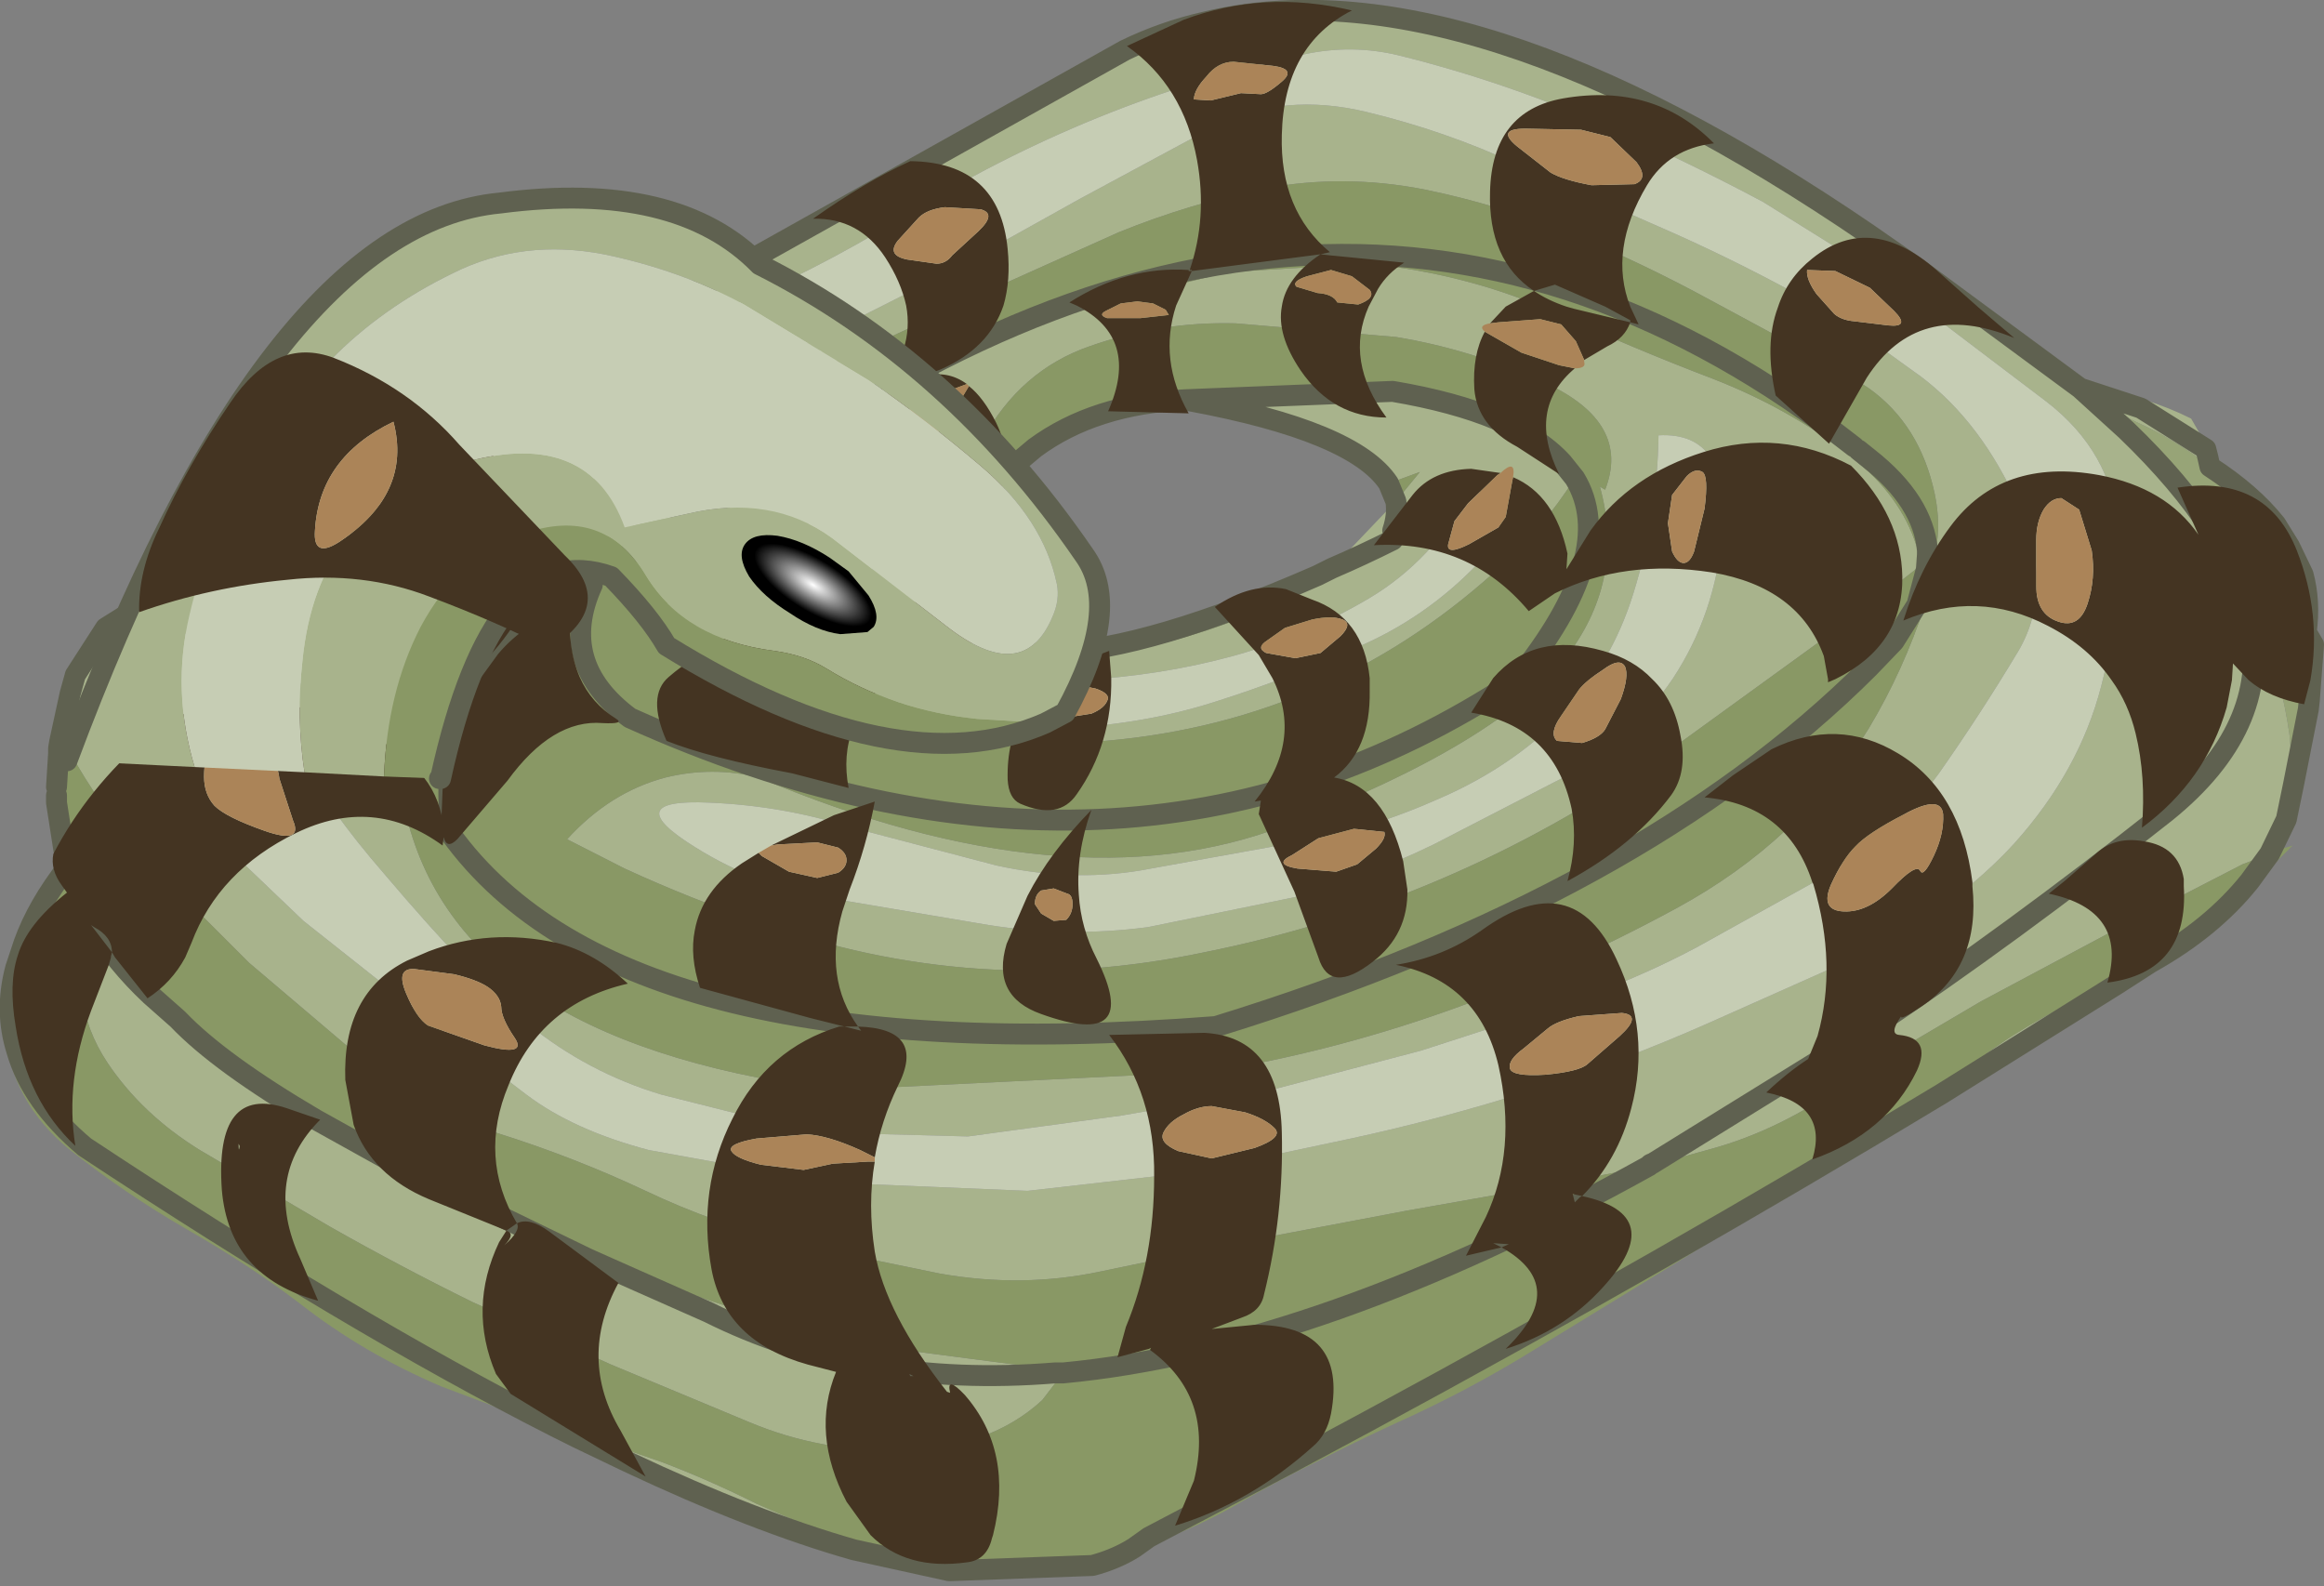 <?xml version="1.0" encoding="UTF-8" standalone="no"?>
<svg xmlns:xlink="http://www.w3.org/1999/xlink" height="75.8px" width="111.05px" xmlns="http://www.w3.org/2000/svg">
  <rect width="100%" height="100%" fill="#808080" stroke="none"/>
  <g transform="matrix(1.0, 0.0, 0.0, 1.0, 55.55, 37.85)">
    <path d="M-26.85 -19.95 L-28.1 -19.25 Q-36.4 -14.75 -40.7 -11.45 -45.0 -8.2 -46.1 -8.0 -47.2 -7.8 -47.45 -4.35 -47.75 -0.55 -45.55 1.85 L-41.05 6.15 -34.8 11.1 -30.4 14.45 Q-28.15 16.15 -24.55 17.1 L-16.0 18.65 -6.45 19.05 1.45 18.15 9.0 16.55 Q13.2 15.65 17.8 14.2 22.1 12.8 26.05 11.05 L32.45 8.2 33.75 7.6 Q37.95 5.45 40.7 2.45 43.8 -1.0 44.85 -5.05 45.9 -9.1 45.65 -12.65 45.35 -16.25 42.25 -18.65 L34.8 -24.3 33.75 -25.05 28.7 -28.2 Q24.95 -30.2 21.25 -31.8 16.35 -33.95 11.3 -35.2 9.05 -35.75 6.75 -35.25 -3.35 -33.1 -12.45 -27.45 -16.75 -24.8 -21.3 -22.95 L-26.95 -20.45 -25.8 -20.5 -26.2 -20.3 -26.85 -20.35 -28.3 -20.45 -28.4 -20.45 -1.4 -35.55 Q0.25 -36.35 2.05 -36.8 14.5 -39.8 33.75 -26.65 L36.05 -25.05 43.85 -19.3 46.05 -17.3 43.85 -19.3 36.05 -25.05 33.75 -26.65 Q14.5 -39.8 2.05 -36.8 0.05 -36.35 -1.8 -35.45 L-28.6 -20.45 -28.7 -20.4 -28.8 -20.4 -28.7 -20.45 -1.8 -35.5 Q1.2 -36.95 4.7 -37.3 16.45 -38.75 33.75 -27.0 L36.45 -25.15 Q41.0 -22.15 44.25 -19.4 47.05 -18.9 49.15 -17.85 L50.45 -15.6 49.95 -16.0 50.05 -15.55 Q48.4 -16.85 46.5 -17.7 L45.9 -18.0 46.45 -17.35 49.4 -13.55 Q51.2 -11.05 52.4 -8.05 L52.6 -7.55 Q53.5 -5.25 53.85 -2.75 L54.05 -0.4 54.05 -0.3 Q54.85 -2.8 55.05 -6.1 L55.05 -7.7 55.4 -7.1 55.2 -4.45 55.15 -4.05 55.15 -4.0 54.1 1.25 53.85 1.8 53.35 2.7 52.95 2.85 53.7 1.3 54.05 -0.4 53.7 1.3 52.95 2.85 52.9 2.95 51.6 3.45 45.1 6.8 39.1 10.0 33.75 13.15 32.65 13.9 Q29.5 16.15 26.2 17.05 L23.85 17.7 23.25 17.85 19.0 18.7 11.65 20.0 4.25 21.4 -2.95 22.9 Q-6.7 23.7 -10.65 23.0 L-17.7 21.55 Q-21.45 20.6 -24.7 19.05 -28.1 17.45 -31.75 16.3 -35.3 15.2 -38.35 12.65 L-43.65 8.15 -48.55 3.25 Q-50.7 0.85 -52.35 -2.15 L-51.8 -4.75 -51.55 -5.7 Q-50.8 -7.2 -49.7 -8.35 L-44.35 -11.8 -49.7 -8.35 Q-47.6 -10.75 -44.35 -11.8 L-43.7 -12.0 Q-42.9 -12.3 -41.95 -12.95 L-40.95 -13.5 -36.35 -16.3 -32.0 -18.75 -30.7 -19.4 -32.0 -18.75 -36.35 -16.3 -40.95 -13.5 -41.95 -12.95 -40.3 -14.2 -38.1 -15.85 Q-33.95 -18.55 -30.7 -19.4 L-30.0 -19.6 -26.9 -19.95 -26.85 -19.95 M52.0 -8.0 Q52.9 -3.05 47.95 0.95 40.55 6.8 33.75 11.35 L23.4 17.75 Q23.3 17.75 23.25 17.85 23.3 17.75 23.4 17.75 L33.75 11.35 Q40.55 6.8 47.95 0.95 52.9 -3.05 52.0 -8.0 51.25 -12.3 46.05 -17.3 L49.0 -13.5 Q50.8 -11.0 52.0 -8.0 M52.1 4.45 Q50.6 6.2 48.4 7.6 L50.85 5.65 52.1 4.45 M47.0 8.45 L35.3 15.7 37.25 14.4 37.65 14.1 35.0 15.7 38.85 12.9 Q41.1 11.1 44.6 9.5 L46.55 8.55 45.25 9.35 45.65 9.15 47.0 8.45 M-1.15 36.1 L-3.35 36.95 Q-2.4 36.7 -1.6 36.25 L-1.15 36.1 M19.7 -15.0 Q18.15 -12.55 15.9 -10.55 7.7 -3.15 -3.4 -2.4 -11.75 -1.95 -19.1 -5.3 -28.4 -5.9 -19.25 -15.1 L-15.05 -17.9 Q-12.6 -19.75 -9.7 -21.05 L-4.4 -23.0 3.15 -24.85 9.85 -25.25 Q14.7 -24.75 18.9 -22.85 22.5 -21.2 26.3 -19.75 29.9 -18.35 32.75 -16.15 L33.75 -15.3 Q35.8 -13.35 36.25 -10.85 L33.75 -8.9 23.75 -1.65 Q13.75 5.3 2.0 7.65 -8.9 9.95 -19.3 6.2 -22.55 5.1 -25.7 3.65 L-28.45 2.25 Q-26.4 0.0 -23.75 -0.7 -21.5 -1.25 -19.3 -0.7 -4.45 5.55 5.85 1.6 16.15 -2.35 19.4 -6.6 22.1 -10.25 20.9 -14.6 L21.15 -14.45 Q22.4 -17.65 18.3 -19.55 14.8 -21.15 11.15 -21.75 L3.5 -22.4 Q-0.1 -22.5 -3.5 -21.3 -6.8 -20.15 -8.6 -16.85 -10.35 -13.65 -10.55 -9.85 L-10.65 -9.45 Q-9.6 -6.7 -5.75 -6.65 L-5.15 -6.65 -5.75 -6.65 Q-9.6 -6.7 -10.65 -9.45 L-10.55 -9.85 Q-10.1 -12.05 -8.95 -13.65 L-8.7 -14.0 -8.95 -13.65 Q-9.95 -12.25 -10.1 -11.1 L-10.05 -10.1 Q-9.8 -8.8 -8.2 -7.8 -6.9 -7.0 -5.35 -6.7 L-5.15 -6.65 -1.1 -6.85 Q2.7 -7.7 6.0 -9.3 6.95 -9.75 7.8 -10.4 L8.1 -10.7 11.15 -13.9 12.3 -15.3 10.8 -14.75 Q9.15 -17.25 1.3 -18.7 L1.7 -18.75 7.1 -19.15 Q11.0 -19.25 14.4 -18.0 16.85 -17.1 19.1 -15.75 L19.7 -15.0 19.1 -15.75 19.85 -15.3 19.7 -15.0 M11.0 -12.5 Q11.25 -13.25 11.15 -13.9 11.25 -13.25 11.0 -12.5 M9.75 -32.5 Q13.5 -31.6 16.95 -30.0 L23.65 -27.05 Q27.0 -25.6 30.3 -23.8 L33.75 -21.65 36.25 -19.85 Q39.15 -17.65 40.9 -13.7 42.65 -9.75 40.9 -6.75 39.1 -3.75 37.1 -0.9 35.65 1.1 33.75 2.6 L31.85 3.9 25.55 7.4 Q22.65 8.95 19.15 10.15 L12.35 12.35 5.5 14.15 -1.95 15.45 -9.3 16.45 -16.8 16.25 -23.95 14.45 Q-27.45 13.4 -30.3 11.1 -32.95 8.9 -37.15 3.95 -40.1 0.55 -40.7 -1.15 -41.15 -1.5 -41.9 -3.15 -43.5 -6.45 -16.0 -21.2 -22.1 -19.4 -21.5 -20.35 -18.95 -20.5 -16.55 -21.65 -13.25 -23.3 -10.5 -24.7 L-3.95 -28.35 2.55 -31.85 Q5.8 -33.45 9.75 -32.5 M-14.95 14.2 L2.35 13.35 Q13.5 11.55 24.55 5.55 30.45 2.35 33.75 -3.05 35.4 -5.8 36.45 -9.0 L36.9 -10.7 37.1 -11.55 36.95 -11.4 36.85 -11.35 36.95 -11.6 Q37.2 -12.8 36.9 -14.25 36.2 -17.55 33.75 -19.3 L32.6 -20.05 26.2 -23.5 Q22.9 -25.3 19.5 -26.7 15.95 -28.1 12.5 -28.8 8.65 -29.55 4.9 -28.85 1.35 -28.15 -2.1 -26.75 L-8.45 -23.9 Q-11.75 -22.3 -15.1 -20.8 -17.45 -19.8 -19.45 -18.35 -16.35 -19.55 -19.55 -17.5 -22.75 -15.45 -23.9 -13.25 -36.8 -8.6 -36.55 -1.7 -35.8 10.4 -19.3 13.65 L-15.35 14.3 -14.95 14.35 -14.95 14.2 M-15.35 14.3 L-15.35 14.4 -15.35 14.3 M11.0 -12.05 Q9.5 -11.3 8.1 -10.7 9.5 -11.3 11.0 -12.05 M9.25 -6.9 Q12.55 -8.3 15.05 -10.9 17.2 -13.2 14.85 -14.55 12.9 -11.05 9.85 -9.25 6.8 -7.45 3.35 -6.5 -0.15 -5.55 -4.0 -5.35 -8.05 -5.15 -11.4 -7.0 -15.2 -9.2 -13.15 -12.65 -11.8 -14.9 -11.3 -17.15 -11.0 -18.45 -12.6 -18.15 -15.5 -15.9 -17.05 -12.55 -19.0 -8.4 -15.65 -5.95 -12.8 -3.85 -8.9 -3.25 L-4.75 -3.05 Q-0.85 -3.25 2.45 -4.3 5.95 -5.4 9.25 -6.9 M26.75 -12.3 Q27.2 -17.25 23.7 -17.05 23.65 -13.2 22.5 -9.5 21.45 -6.1 19.05 -3.6 16.65 -1.2 13.35 0.25 9.9 1.8 6.65 2.35 L-0.55 3.65 Q-4.1 4.35 -7.95 3.5 L-15.0 1.65 Q-18.15 0.65 -21.65 0.5 -26.1 0.3 -22.3 2.65 -19.25 4.55 -15.7 5.1 L-8.3 6.35 Q-4.5 6.95 -0.7 6.45 L6.4 5.0 Q9.75 4.05 12.95 2.5 L19.25 -0.75 Q22.45 -2.55 24.4 -5.45 26.4 -8.5 26.75 -12.3 M36.55 -11.35 L36.45 -11.3 36.55 -11.55 36.55 -11.35 M43.85 -19.3 L46.75 -18.35 49.85 -16.4 49.95 -16.0 49.85 -16.4 46.75 -18.35 43.85 -19.3 M-50.5 -7.85 L-51.95 -5.6 -52.2 -4.7 -51.95 -5.65 -50.5 -7.85 M-51.05 6.4 L-51.0 6.25 -48.35 9.7 -47.55 10.65 Q-44.95 13.55 -41.65 15.1 L-40.45 15.65 -35.5 18.4 -35.4 18.45 Q-32.4 20.3 -29.2 21.6 L-27.45 22.3 -24.8 23.25 -21.0 24.5 -12.8 26.6 -4.75 27.65 -4.75 27.7 -4.75 27.75 -5.75 29.05 Q-8.25 31.35 -12.4 31.45 -16.3 31.55 -19.75 30.1 L-26.35 27.35 -33.0 24.35 Q-36.45 22.65 -39.8 20.75 L-46.0 17.1 Q-48.75 15.4 -50.4 12.95 -52.5 9.8 -51.05 6.4 -50.0 8.15 -48.35 9.7 -50.0 8.15 -51.05 6.4 M-25.15 -15.55 L-25.1 -15.55 -25.95 -15.05 -25.15 -15.55 M-23.8 -16.2 L-23.8 -16.1 Q-23.35 -16.6 -24.8 -15.75 L-24.9 -15.65 -23.8 -16.2 M-8.15 -14.5 L-8.2 -14.6 -7.35 -15.4 -8.15 -14.5 M-10.55 -9.85 L-10.45 -10.05 -10.1 -11.1 -10.45 -10.05 -10.55 -9.85 M-27.45 22.3 L-25.2 23.3 -21.7 24.85 Q-14.4 28.5 -5.15 27.75 L-4.75 27.75 -5.15 27.75 Q-14.4 28.5 -21.7 24.85 L-25.2 23.3 -27.45 22.3 M-15.05 35.9 L-17.8 35.0 -15.4 35.95 Q-19.9 34.6 -25.45 32.0 L-27.65 30.95 -27.1 31.1 -26.15 31.4 -27.25 30.9 -26.7 31.05 -23.95 32.0 Q-21.7 32.85 -19.4 34.0 L-15.05 35.9 M-9.25 37.2 L-6.35 37.1 -5.5 37.0 -5.1 36.95 -1.55 36.15 -1.85 36.3 -1.6 36.25 Q-2.4 36.7 -3.35 36.95 L-5.0 37.25 Q-7.05 37.55 -9.65 37.25 L-8.7 37.25 -9.25 37.2 M48.0 7.65 L50.45 5.7 51.75 4.45 Q50.25 6.25 48.0 7.65 M45.65 9.15 L37.25 14.4 45.65 9.15" fill="#a8b38c" fill-rule="evenodd" stroke="none"/>
    <path d="M-26.2 -20.3 L-25.8 -20.5 -26.95 -20.45 -21.3 -22.95 Q-16.75 -24.8 -12.45 -27.45 -3.35 -33.1 6.75 -35.25 9.05 -35.75 11.3 -35.2 16.35 -33.95 21.25 -31.8 24.95 -30.2 28.7 -28.2 L33.75 -25.05 34.8 -24.3 42.25 -18.65 Q45.35 -16.25 45.65 -12.65 45.9 -9.1 44.85 -5.05 43.8 -1.0 40.7 2.45 37.95 5.45 33.75 7.6 L32.45 8.2 26.05 11.05 Q22.1 12.8 17.8 14.2 13.2 15.65 9.0 16.55 L1.45 18.15 -6.45 19.05 -16.0 18.65 -24.55 17.1 Q-28.15 16.15 -30.4 14.45 L-34.8 11.1 -41.05 6.15 -45.55 1.85 Q-47.75 -0.55 -47.45 -4.35 -47.2 -7.8 -46.1 -8.0 -45.0 -8.2 -40.7 -11.45 -36.4 -14.75 -28.1 -19.25 L-26.85 -19.95 -23.7 -20.85 -26.2 -20.3 M9.75 -32.5 Q5.8 -33.45 2.55 -31.85 L-3.95 -28.35 -10.5 -24.7 Q-13.25 -23.3 -16.55 -21.65 -18.95 -20.5 -21.5 -20.35 -22.1 -19.4 -16.0 -21.2 -43.5 -6.45 -41.9 -3.15 -41.15 -1.5 -40.7 -1.15 -40.1 0.55 -37.15 3.95 -32.95 8.9 -30.3 11.1 -27.45 13.4 -23.95 14.45 L-16.8 16.25 -9.3 16.45 -1.95 15.45 5.5 14.15 12.35 12.35 19.15 10.15 Q22.65 8.95 25.55 7.4 L31.85 3.9 33.75 2.6 Q35.65 1.1 37.1 -0.9 39.1 -3.75 40.9 -6.75 42.65 -9.75 40.9 -13.7 39.15 -17.65 36.25 -19.85 L33.75 -21.65 30.3 -23.8 Q27.0 -25.6 23.65 -27.05 L16.95 -30.0 Q13.5 -31.6 9.75 -32.5 M9.25 -6.9 Q5.95 -5.4 2.45 -4.3 -0.85 -3.25 -4.75 -3.05 L-8.9 -3.25 Q-12.8 -3.85 -15.65 -5.95 -19.0 -8.4 -17.05 -12.55 -15.5 -15.9 -12.6 -18.15 -11.0 -18.45 -11.3 -17.15 -11.8 -14.9 -13.15 -12.65 -15.2 -9.2 -11.4 -7.0 -8.05 -5.15 -4.0 -5.35 -0.15 -5.55 3.35 -6.5 6.8 -7.45 9.85 -9.25 12.9 -11.05 14.85 -14.55 17.2 -13.2 15.05 -10.9 12.55 -8.3 9.25 -6.9 M26.75 -12.3 Q26.4 -8.5 24.4 -5.45 22.45 -2.55 19.25 -0.75 L12.95 2.5 Q9.75 4.05 6.4 5.0 L-0.7 6.45 Q-4.5 6.95 -8.3 6.35 L-15.7 5.1 Q-19.25 4.55 -22.3 2.65 -26.1 0.3 -21.65 0.5 -18.15 0.65 -15.0 1.65 L-7.95 3.5 Q-4.1 4.35 -0.55 3.65 L6.65 2.35 Q9.9 1.8 13.35 0.25 16.65 -1.2 19.05 -3.6 21.45 -6.1 22.5 -9.5 23.65 -13.2 23.7 -17.05 27.2 -17.25 26.75 -12.3" fill="#c6cdb4" fill-rule="evenodd" stroke="none"/>
    <path d="M-26.85 -19.95 L-26.9 -19.95 -30.0 -19.6 -30.2 -19.55 -30.4 -19.55 -30.6 -19.5 -30.95 -19.5 -29.55 -20.2 -29.2 -20.4 -28.9 -20.4 -28.8 -20.45 -28.7 -20.45 -28.8 -20.4 -28.7 -20.4 -28.6 -20.45 -28.4 -20.45 -28.3 -20.45 -26.85 -20.35 -26.2 -20.3 -23.7 -20.85 -26.85 -19.95 M-52.35 -2.15 Q-50.7 0.85 -48.55 3.25 L-43.65 8.15 -38.35 12.65 Q-35.3 15.2 -31.75 16.3 -28.1 17.45 -24.7 19.05 -21.45 20.6 -17.7 21.55 L-10.65 23.0 Q-6.7 23.7 -2.95 22.9 L4.25 21.4 11.65 20.0 19.0 18.7 23.25 17.85 Q7.5 26.6 -4.75 27.75 7.5 26.6 23.25 17.85 L23.85 17.7 26.2 17.05 Q29.5 16.15 32.65 13.9 L33.75 13.15 39.1 10.0 45.1 6.8 51.6 3.45 52.9 2.95 52.95 2.85 53.35 2.7 53.6 2.6 53.5 2.7 53.85 2.6 54.0 2.55 53.85 2.7 52.35 4.2 52.1 4.45 50.85 5.65 48.4 7.6 47.0 8.45 45.65 9.15 45.25 9.35 46.55 8.55 44.6 9.5 Q41.1 11.1 38.85 12.9 L35.0 15.7 37.65 14.1 37.25 14.4 34.0 16.35 33.75 16.5 Q20.65 24.3 6.2 32.0 L-0.65 35.6 -1.35 36.1 -1.6 36.25 -1.35 36.1 -0.65 35.6 6.2 32.0 Q20.65 24.3 33.75 16.5 L34.0 16.35 37.25 14.4 35.3 15.7 34.2 16.4 33.75 16.7 32.65 17.4 24.85 22.3 17.75 26.65 Q14.6 28.6 11.15 30.15 9.2 31.05 7.35 32.0 5.3 33.0 3.35 34.15 1.3 35.3 -0.95 36.05 L-1.15 36.1 -1.6 36.25 -1.85 36.3 -1.55 36.15 -5.1 36.95 -5.5 37.0 -6.35 37.1 -9.25 37.2 -9.9 37.15 -12.7 36.7 -14.2 36.2 -15.05 35.9 -19.4 34.0 Q-21.7 32.85 -23.95 32.0 L-26.7 31.05 -27.25 30.9 Q-27.45 30.8 -27.6 30.75 L-29.05 30.3 -27.95 30.85 -34.45 28.4 Q-38.2 26.8 -41.2 24.45 -43.55 22.65 -46.6 20.9 -49.55 19.2 -52.2 17.1 -55.05 14.8 -55.35 11.25 -55.7 7.8 -53.8 5.55 -52.75 4.3 -52.5 2.75 L-52.3 3.55 Q-53.75 5.4 -54.4 7.2 L-54.8 8.4 -54.4 7.2 -53.4 5.5 Q-52.65 4.6 -52.3 3.55 L-52.1 2.7 -52.15 2.6 -52.15 2.5 -52.4 0.9 -52.45 -0.3 -52.5 -0.4 -52.75 -1.85 -52.75 -2.1 -52.75 -1.85 -52.85 -0.25 -52.9 -0.35 Q-53.4 -1.85 -53.0 -2.55 L-52.75 -2.1 -52.7 -2.4 -52.6 -2.6 -52.35 -2.15 M-10.2 37.2 L-13.1 36.75 -14.75 36.2 -10.2 37.2 M-10.55 -9.85 Q-10.35 -13.65 -8.6 -16.85 -6.8 -20.15 -3.5 -21.3 -0.1 -22.5 3.5 -22.4 L11.15 -21.75 Q14.8 -21.15 18.3 -19.55 22.4 -17.65 21.15 -14.45 L20.9 -14.6 Q22.1 -10.25 19.4 -6.6 16.15 -2.35 5.85 1.6 -4.45 5.55 -19.3 -0.7 -21.5 -1.25 -23.75 -0.7 -26.4 0.0 -28.45 2.25 L-25.7 3.65 Q-22.55 5.1 -19.3 6.2 -8.9 9.95 2.0 7.65 13.75 5.3 23.75 -1.65 L33.75 -8.9 36.25 -10.85 Q35.8 -13.35 33.75 -15.3 L32.75 -16.15 Q29.9 -18.35 26.3 -19.75 22.5 -21.2 18.9 -22.85 14.7 -24.75 9.85 -25.25 L3.15 -24.85 -4.4 -23.0 -9.7 -21.05 Q-12.6 -19.75 -15.05 -17.9 L-19.25 -15.1 Q-28.4 -5.9 -19.1 -5.3 -11.75 -1.95 -3.4 -2.4 7.7 -3.15 15.9 -10.55 18.15 -12.55 19.7 -15.0 L19.85 -15.3 19.1 -15.75 Q16.85 -17.1 14.4 -18.0 11.0 -19.25 7.1 -19.15 L1.7 -18.75 1.3 -18.7 1.1 -18.75 11.0 -19.15 Q16.9 -18.15 19.1 -15.75 16.9 -18.15 11.0 -19.15 L1.1 -18.75 1.3 -18.7 -0.3 -18.45 Q-3.3 -17.95 -5.7 -16.5 L-6.9 -15.75 -7.35 -15.4 -8.2 -14.6 -8.15 -14.5 -8.45 -14.1 Q-9.45 -12.8 -10.1 -11.1 -9.95 -12.25 -8.95 -13.65 L-8.7 -14.0 -8.95 -13.65 Q-10.1 -12.05 -10.55 -9.85 M10.8 -14.75 L12.3 -15.3 11.15 -13.9 10.8 -14.75 M-15.35 14.3 L-19.3 13.65 Q-35.8 10.4 -36.55 -1.7 -36.8 -8.6 -23.9 -13.25 -22.75 -15.45 -19.55 -17.5 -16.35 -19.55 -19.45 -18.35 -17.45 -19.8 -15.1 -20.8 -11.75 -22.3 -8.45 -23.9 L-2.1 -26.75 Q1.35 -28.15 4.9 -28.85 8.65 -29.55 12.5 -28.8 15.95 -28.1 19.5 -26.7 22.9 -25.3 26.2 -23.5 L32.6 -20.05 33.75 -19.3 Q36.2 -17.55 36.9 -14.25 37.2 -12.8 36.95 -11.6 L36.85 -11.35 36.95 -11.4 37.1 -11.55 36.9 -10.7 36.45 -9.0 Q35.4 -5.8 33.75 -3.05 30.45 2.35 24.55 5.55 13.5 11.55 2.35 13.35 L-14.95 14.2 -14.95 14.35 -15.35 14.3 M-5.15 -6.65 Q-0.6 -6.85 7.4 -10.35 L8.1 -10.7 7.8 -10.4 Q6.95 -9.75 6.0 -9.3 2.7 -7.7 -1.1 -6.85 L-5.15 -6.65 M33.25 -16.35 L33.75 -15.95 Q36.35 -13.9 36.55 -11.55 36.35 -13.9 33.75 -15.95 L33.25 -16.35 M36.55 -11.55 L36.45 -11.3 36.55 -11.35 36.55 -11.55 M-27.25 -9.9 Q-28.95 -6.15 -25.45 -3.55 -1.9 7.05 16.9 -5.35 21.85 -11.45 19.7 -15.0 21.85 -11.45 16.9 -5.35 -1.9 7.05 -25.45 -3.55 -28.95 -6.15 -27.25 -9.9 M-34.3 1.6 Q-26.25 13.45 2.55 11.2 22.85 4.95 33.75 -5.95 L34.95 -7.2 36.05 -8.95 36.5 -10.65 36.55 -11.35 36.5 -10.65 36.05 -8.95 34.95 -7.2 33.75 -5.95 Q22.85 4.95 2.55 11.2 -26.25 13.45 -34.3 1.6 M-51.05 6.4 L-52.3 3.55 -51.05 6.4 Q-52.5 9.8 -50.4 12.95 -48.75 15.4 -46.0 17.1 L-39.8 20.75 Q-36.45 22.65 -33.0 24.35 L-26.35 27.35 -19.75 30.1 Q-16.3 31.55 -12.4 31.45 -8.25 31.35 -5.75 29.05 L-4.75 27.75 -4.75 27.7 -4.75 27.65 -12.8 26.6 -21.0 24.5 -24.8 23.25 -27.45 22.3 -35.4 18.45 -27.45 22.3 -29.2 21.6 Q-32.4 20.3 -35.4 18.45 L-35.5 18.4 -40.45 15.65 Q-45.05 12.95 -47.05 10.85 L-48.35 9.7 -47.05 10.85 Q-45.05 12.95 -40.45 15.65 L-41.65 15.1 Q-44.95 13.55 -47.55 10.65 L-48.35 9.7 -51.0 6.25 -51.05 6.4 M-28.7 -20.4 L-29.55 -20.2 -28.7 -20.4 M-25.15 -15.55 L-25.95 -15.05 -25.1 -15.55 -25.15 -15.55 M-23.8 -16.2 L-24.9 -15.65 -24.8 -15.75 Q-23.35 -16.6 -23.8 -16.1 L-23.8 -16.2 M-34.05 1.35 Q-34.55 -5.25 -30.35 -8.2 -25.75 -11.4 -21.45 -13.7 7.9 -36.2 33.05 -16.5 7.9 -36.2 -21.45 -13.7 -25.75 -11.4 -30.35 -8.2 -34.55 -5.25 -34.05 1.35 M1.1 -18.75 Q-3.25 -18.55 -6.1 -16.45 L-7.35 -15.4 -6.1 -16.45 Q-3.25 -18.55 1.1 -18.75 M-54.75 12.35 Q-54.05 14.8 -51.5 16.95 -38.8 25.35 -29.05 30.3 -38.8 25.35 -51.5 16.95 -54.05 14.8 -54.75 12.35 L-54.95 11.2 Q-55.1 9.7 -54.8 8.4 -55.35 10.45 -54.75 12.35 M52.9 2.95 L51.95 4.25 Q50.15 6.5 47.2 8.15 L45.65 9.15 47.2 8.15 Q50.15 6.5 51.95 4.25 L52.9 2.95 M48.0 7.65 Q50.25 6.25 51.75 4.45 L50.45 5.7 48.0 7.65" fill="#899865" fill-rule="evenodd" stroke="none"/>
    <path d="M52.0 -8.0 Q50.8 -11.0 49.0 -13.5 L46.05 -17.3 Q51.25 -12.3 52.0 -8.0 M50.45 -15.6 L52.15 -14.05 53.2 -12.8 53.85 -11.75 54.5 -10.4 55.05 -7.7 55.05 -6.1 Q54.85 -2.8 54.05 -0.3 L54.05 -0.4 53.85 -2.75 Q53.5 -5.25 52.6 -7.55 L52.4 -8.05 Q51.2 -11.05 49.4 -13.55 L46.45 -17.35 45.9 -18.0 46.5 -17.7 Q48.4 -16.85 50.05 -15.55 L49.95 -16.0 50.45 -15.6 M-14.95 14.2 L-14.95 14.35 -14.95 14.2 M-15.35 14.3 L-15.35 14.4 -15.35 14.3 M53.2 -12.8 Q52.05 -14.25 50.05 -15.55 52.05 -14.25 53.2 -12.8 M54.5 -10.4 Q54.85 -9.1 54.65 -7.65 L55.0 -7.05 54.8 -4.4 54.75 -3.95 54.05 -0.4 54.75 -3.95 54.8 -4.4 55.0 -7.05 54.65 -7.65 Q54.85 -9.1 54.5 -10.4" fill="#97a477" fill-rule="evenodd" stroke="none"/>
    <path d="M-30.7 -19.4 L-32.0 -18.75 -36.35 -16.3 -40.95 -13.5 -41.95 -12.95 -44.1 -11.95 -44.35 -11.8 -49.7 -8.35 -50.5 -7.85 -51.95 -5.6 -52.2 -4.7 -52.7 -2.4 -52.75 -2.1 -52.75 -1.85 -52.85 -0.25 M23.25 17.85 Q23.3 17.75 23.4 17.75 L33.75 11.35 Q40.55 6.8 47.95 0.95 52.9 -3.05 52.0 -8.0 51.25 -12.3 46.05 -17.3 L43.85 -19.3 36.05 -25.05 33.75 -26.65 Q14.5 -39.8 2.05 -36.8 0.05 -36.35 -1.8 -35.45 L-28.6 -20.45 -28.7 -20.4 -29.55 -20.2 M53.2 -12.8 L53.85 -11.75 54.5 -10.4 Q54.85 -9.1 54.65 -7.65 L55.0 -7.05 54.8 -4.4 54.75 -3.95 54.05 -0.4 53.7 1.3 52.95 2.85 52.9 2.95 51.95 4.25 Q50.15 6.5 47.2 8.15 L45.65 9.15 37.25 14.4 34.0 16.35 33.75 16.5 Q20.65 24.3 6.2 32.0 L-0.65 35.6 -1.35 36.1 -1.6 36.25 Q-2.4 36.7 -3.35 36.95 L-10.2 37.2 -14.75 36.2 Q-19.5 34.85 -25.55 32.0 L-27.95 30.85 -29.05 30.3 Q-38.8 25.35 -51.5 16.95 -54.05 14.8 -54.75 12.35 -55.35 10.45 -54.8 8.4 L-54.4 7.2 Q-53.75 5.4 -52.3 3.55 L-52.5 2.75 -52.85 0.5 -52.85 0.15 M19.7 -15.0 L19.1 -15.75 Q16.9 -18.15 11.0 -19.15 L1.1 -18.75 1.3 -18.7 Q9.15 -17.25 10.8 -14.75 L11.15 -13.9 Q11.25 -13.25 11.0 -12.5 M8.1 -10.7 Q9.5 -11.3 11.0 -12.05 M8.1 -10.7 L7.4 -10.35 Q-0.6 -6.85 -5.15 -6.65 L-5.75 -6.65 Q-9.6 -6.7 -10.65 -9.45 L-10.55 -9.85 -10.45 -10.05 -10.1 -11.1 Q-9.45 -12.8 -8.45 -14.1 L-8.15 -14.5 -7.35 -15.4 -6.1 -16.45 Q-3.25 -18.55 1.1 -18.75 M36.55 -11.55 Q36.35 -13.9 33.75 -15.95 L33.25 -16.35 M36.55 -11.55 L36.55 -11.35 36.5 -10.65 36.05 -8.95 34.95 -7.2 33.75 -5.95 Q22.85 4.95 2.55 11.2 -26.25 13.45 -34.3 1.6 M19.7 -15.0 Q21.85 -11.45 16.9 -5.35 -1.9 7.05 -25.45 -3.55 -28.95 -6.15 -27.25 -9.9 M49.95 -16.0 L50.05 -15.55 Q52.05 -14.25 53.2 -12.8 M49.95 -16.0 L49.85 -16.4 46.75 -18.35 43.85 -19.3 M-30.7 -19.4 L-30.4 -19.55 M-52.3 3.55 L-51.05 6.4 Q-50.0 8.15 -48.35 9.7 L-47.05 10.85 Q-45.05 12.95 -40.45 15.65 L-35.5 18.4 -35.4 18.45 -27.45 22.3 -25.2 23.3 -21.7 24.85 Q-14.4 28.5 -5.15 27.75 L-4.75 27.75 Q7.5 26.6 23.25 17.85 M33.05 -16.5 Q7.9 -36.2 -21.45 -13.7 -25.75 -11.4 -30.35 -8.2 -34.55 -5.25 -34.05 1.35" fill="none" stroke="#5f6150" stroke-linecap="round" stroke-linejoin="round" stroke-width="1.0"/>
    <path d="M20.5 -29.0 L22.55 -29.05 Q23.25 -29.3 22.65 -30.1 L21.4 -31.3 20.0 -31.65 17.5 -31.7 Q15.85 -31.75 16.95 -30.85 L18.55 -29.6 Q19.15 -29.25 20.5 -29.0 M26.35 -31.0 Q24.2 -30.75 23.15 -29.0 21.3 -25.9 22.35 -23.2 L22.75 -22.35 22.35 -22.45 22.35 -22.55 21.15 -23.2 18.75 -24.25 17.75 -23.95 Q15.55 -25.4 15.65 -28.7 15.75 -32.55 19.15 -33.15 23.5 -33.9 26.35 -31.0 M5.7 -33.95 Q6.4 -34.55 5.3 -34.7 L3.4 -34.9 Q2.65 -34.9 2.1 -34.2 1.5 -33.55 1.5 -33.1 L2.3 -33.05 3.75 -33.4 4.7 -33.35 Q5.0 -33.35 5.7 -33.95 M7.55 -25.7 L8.0 -25.65 11.55 -25.3 Q10.75 -24.8 10.3 -24.05 L9.85 -23.2 Q8.7 -20.6 10.7 -17.9 8.15 -17.9 6.6 -20.15 5.45 -21.85 5.7 -23.2 5.9 -24.6 7.55 -25.7 L1.4 -24.9 1.4 -24.95 1.3 -24.95 Q2.15 -27.45 1.65 -30.2 1.0 -33.75 -1.7 -35.65 L1.0 -36.9 Q4.85 -38.35 9.05 -37.35 5.8 -35.7 5.7 -31.4 5.6 -27.8 8.0 -25.8 L7.55 -25.7 M20.15 -20.65 L19.75 -21.55 19.05 -22.35 18.05 -22.6 16.05 -22.45 15.65 -22.4 16.4 -23.2 17.75 -23.95 Q18.4 -23.5 19.3 -23.2 L19.65 -23.1 22.35 -22.45 Q22.1 -21.7 21.25 -21.3 L20.15 -20.65 M15.4 -22.0 L15.75 -21.8 17.15 -21.0 18.95 -20.4 19.7 -20.25 Q17.4 -18.3 18.95 -15.2 L16.95 -16.5 Q15.05 -17.5 14.9 -19.25 14.8 -20.9 15.4 -22.0 M16.15 -15.25 L16.0 -15.15 14.6 -13.8 13.95 -12.95 13.65 -11.85 Q13.55 -11.3 14.65 -11.85 L16.05 -12.65 16.4 -13.15 16.7 -14.8 16.75 -15.05 Q18.75 -14.2 19.35 -11.4 L19.3 -10.65 20.45 -12.5 Q22.35 -15.15 25.85 -16.25 29.5 -17.4 32.9 -15.6 35.3 -13.2 35.35 -10.3 35.4 -7.0 32.15 -5.4 L31.8 -5.25 31.8 -5.4 31.6 -6.5 Q30.4 -9.8 26.25 -10.5 22.05 -11.15 18.75 -9.5 L17.5 -8.65 Q14.65 -12.05 10.1 -11.8 L11.95 -14.2 Q12.9 -15.4 14.75 -15.45 L16.15 -15.25 M0.3 -22.8 L0.15 -23.05 -0.45 -23.35 -1.2 -23.45 -2.0 -23.35 -2.7 -23.0 Q-3.1 -22.8 -2.65 -22.65 L-1.05 -22.65 0.3 -22.8 M9.9 -24.0 L9.05 -24.65 8.05 -24.95 6.9 -24.65 Q6.15 -24.4 6.4 -24.15 L7.4 -23.85 Q8.15 -23.8 8.35 -23.4 L9.35 -23.3 Q10.2 -23.6 9.9 -24.0 M0.65 -23.25 Q-0.2 -20.65 1.25 -18.1 L-2.6 -18.2 Q-1.05 -21.7 -4.1 -23.25 L-4.45 -23.4 Q-1.7 -25.15 1.25 -24.95 L1.25 -24.9 1.4 -24.9 0.65 -23.25 M7.15 -8.25 L5.85 -7.85 5.0 -7.25 Q4.45 -6.9 4.95 -6.65 L6.35 -6.4 7.55 -6.65 8.5 -7.45 Q9.1 -8.05 8.6 -8.25 8.1 -8.45 7.15 -8.25 M7.15 -9.2 Q9.6 -8.35 9.9 -5.45 L9.9 -4.85 Q9.95 -2.0 8.2 -0.7 10.6 -0.3 11.5 3.3 L11.7 4.65 Q11.75 6.8 10.05 8.1 8.0 9.7 7.45 7.9 L6.3 4.75 4.6 1.05 4.7 0.4 4.4 0.45 Q6.75 -2.45 5.25 -5.45 L4.6 -6.55 2.5 -8.85 Q4.25 -10.05 5.9 -9.7 L7.15 -9.2 M19.9 -4.9 L19.05 -3.65 Q18.45 -2.8 18.85 -2.45 L20.05 -2.35 Q20.9 -2.6 21.15 -3.0 L21.9 -4.45 Q22.3 -5.55 22.1 -6.0 21.85 -6.45 21.05 -5.85 20.2 -5.3 19.9 -4.9 M14.75 -3.8 L15.8 -5.45 Q17.75 -7.7 21.05 -6.75 22.5 -6.35 23.4 -5.4 24.45 -4.4 24.75 -2.7 25.1 -0.95 24.3 0.15 22.5 2.55 19.35 4.25 19.85 2.45 19.55 0.8 18.7 -3.15 14.75 -3.8 M39.0 -23.15 L40.7 -21.7 Q36.1 -23.6 33.65 -19.8 L31.85 -16.65 29.3 -18.95 Q28.75 -21.4 29.4 -23.15 29.85 -24.55 31.05 -25.5 33.9 -27.8 37.2 -24.75 L39.0 -23.15 M25.05 -15.1 L24.35 -14.2 24.15 -12.85 24.35 -11.5 Q24.6 -10.95 24.9 -10.95 25.2 -10.95 25.4 -11.5 L25.9 -13.55 Q26.1 -15.1 25.8 -15.3 25.45 -15.5 25.05 -15.1 M33.8 -24.1 L32.15 -24.9 30.8 -24.95 Q30.75 -24.5 31.25 -23.8 L32.1 -22.85 Q32.45 -22.55 33.05 -22.5 L34.7 -22.3 Q35.75 -22.2 34.95 -23.0 L33.8 -24.1 M35.4 -8.2 Q36.2 -10.75 37.65 -12.7 40.1 -16.0 44.75 -15.15 47.95 -14.55 49.5 -12.3 L48.5 -14.55 Q52.75 -15.2 54.2 -11.55 55.4 -8.5 54.85 -5.35 L54.55 -4.2 Q52.9 -4.5 51.9 -5.35 L51.15 -6.15 51.1 -5.35 50.85 -4.05 Q49.85 -0.55 46.8 1.7 47.0 -0.75 46.5 -2.8 46.15 -4.25 45.35 -5.35 44.25 -6.95 42.3 -7.95 38.95 -9.7 35.4 -8.2 M27.25 -0.8 L29.1 -2.05 Q32.25 -3.6 35.15 -1.85 38.15 -0.05 38.7 4.3 L38.7 4.5 Q39.1 8.35 36.25 10.25 35.2 10.95 35.3 10.7 34.7 11.55 35.2 11.6 36.75 11.75 36.05 13.3 34.6 16.3 31.05 17.55 31.85 14.95 28.85 14.35 29.85 13.4 30.85 12.75 L31.3 11.65 Q32.25 8.25 31.1 4.4 L31.05 4.3 Q29.85 0.6 25.9 0.25 L27.25 -0.8 M42.95 -14.05 Q42.45 -14.05 42.1 -13.5 41.75 -12.9 41.75 -12.05 L41.75 -9.85 Q41.75 -8.5 42.8 -8.15 43.8 -7.8 44.2 -9.0 44.6 -10.2 44.4 -11.55 L43.8 -13.5 42.95 -14.05 M48.8 4.5 Q49.05 8.6 45.15 9.1 46.15 5.65 42.35 4.85 L43.1 4.25 44.65 2.9 Q45.55 2.1 46.9 2.35 48.55 2.6 48.8 4.15 L48.8 4.5 M21.85 11.65 Q22.95 10.65 21.95 10.55 L19.9 10.7 Q18.8 10.95 18.4 11.3 L17.25 12.25 Q16.5 12.8 16.6 13.2 16.7 13.6 18.3 13.5 19.9 13.35 20.3 13.0 L21.85 11.65 M36.85 3.05 Q37.35 2.0 37.3 1.05 37.2 0.1 35.45 1.05 33.7 1.95 33.1 2.6 32.5 3.2 31.95 4.4 31.4 5.65 32.55 5.7 33.7 5.75 34.85 4.6 36.0 3.4 36.2 3.75 36.35 4.1 36.85 3.05 M21.7 8.0 Q23.35 11.5 22.4 15.1 21.75 17.6 20.05 19.3 L19.6 19.2 19.7 19.6 19.95 19.35 20.05 19.3 Q24.2 20.2 21.05 23.65 19.15 25.75 16.4 26.6 19.5 23.6 16.2 21.75 L16.55 21.6 15.8 21.55 16.2 21.75 14.5 22.15 15.45 20.3 Q16.95 17.1 16.05 13.05 15.1 9.05 11.15 8.25 13.4 7.9 15.25 6.6 19.6 3.45 21.7 8.0 M2.35 15.0 Q1.7 15.0 1.0 15.4 0.3 15.75 0.05 16.25 -0.2 16.75 0.75 17.15 L2.35 17.5 4.4 17.0 Q5.8 16.5 5.35 16.05 4.9 15.6 3.95 15.3 L2.35 15.0 M10.2 2.7 Q10.7 2.2 10.6 1.9 L9.15 1.75 7.45 2.2 6.2 3.0 Q5.25 3.45 6.45 3.65 L8.3 3.8 9.3 3.45 10.2 2.7 M5.7 16.25 Q5.8 20.2 4.85 24.0 4.7 24.8 3.8 25.1 L2.35 25.65 4.4 25.45 Q8.85 25.45 8.05 29.7 7.85 30.7 7.2 31.25 4.2 33.95 0.6 35.05 L1.5 32.9 Q2.5 28.9 -0.6 26.65 L-0.55 26.55 -0.65 26.6 -2.15 27.0 -1.75 25.55 Q-0.4 22.3 -0.4 18.35 -0.35 14.45 -2.55 11.6 L2.0 11.5 Q5.6 11.7 5.7 16.25 M-42.85 -2.05 L-44.2 -3.6 Q-45.05 -4.65 -45.4 -3.15 -45.8 -1.65 -45.8 -0.75 -45.8 0.1 -45.3 0.65 -44.75 1.2 -42.9 1.85 -41.05 2.5 -41.55 1.35 L-42.2 -0.65 Q-42.3 -1.5 -42.85 -2.05 M-42.0 -4.2 Q-38.25 -3.6 -35.75 -1.2 -34.75 -0.25 -34.45 1.1 L-34.4 -0.15 Q-34.1 -3.2 -32.55 -5.5 L-31.75 -6.6 Q-30.45 -8.15 -28.3 -8.85 -28.45 -6.9 -27.85 -5.5 -27.3 -4.25 -26.1 -3.5 -25.7 -3.25 -26.75 -3.3 -29.15 -3.5 -31.3 -0.55 L-33.7 2.25 Q-34.2 2.75 -34.35 2.15 L-34.4 2.55 Q-37.7 0.15 -41.4 1.95 -45.1 3.75 -46.4 7.2 L-46.7 7.9 Q-47.35 9.1 -48.5 9.85 L-50.05 7.9 -50.2 7.65 -50.25 7.85 -50.25 7.9 -50.35 8.25 -51.2 10.45 Q-52.45 13.8 -51.95 16.9 -54.25 14.75 -54.8 11.2 -55.15 9.15 -54.7 7.8 -54.25 6.3 -52.35 4.8 L-52.6 4.45 Q-53.15 3.7 -53.0 2.95 -51.35 -0.2 -48.5 -2.65 -45.9 -4.85 -42.0 -4.2 M-10.4 -27.95 Q-11.25 -27.85 -11.65 -27.45 L-12.65 -26.35 Q-13.2 -25.65 -12.2 -25.45 L-10.8 -25.25 Q-10.35 -25.25 -10.05 -25.65 L-8.8 -26.8 Q-7.9 -27.65 -8.7 -27.85 L-10.4 -27.95 M-9.25 -19.4 Q-8.55 -18.85 -7.95 -17.65 -6.45 -14.55 -9.55 -12.45 L-10.65 -13.75 Q-12.45 -16.95 -16.7 -16.85 L-12.6 -19.35 -11.95 -19.7 -12.6 -19.45 -13.55 -19.2 Q-11.85 -21.1 -12.25 -23.25 -12.5 -24.4 -13.25 -25.55 -14.5 -27.45 -16.7 -27.4 -14.15 -29.2 -12.05 -30.15 -7.8 -30.1 -7.4 -25.95 -7.25 -24.45 -7.6 -23.25 -8.3 -21.2 -10.6 -20.2 L-11.5 -19.85 Q-10.3 -20.2 -9.35 -19.5 L-10.3 -19.15 -12.95 -17.85 Q-13.95 -17.4 -13.5 -17.05 -13.05 -16.7 -12.6 -16.7 L-11.5 -16.9 Q-10.9 -17.1 -10.65 -17.25 -10.4 -17.4 -10.4 -17.65 L-9.55 -18.9 -9.25 -19.4 M-22.8 -23.3 Q-19.6 -22.7 -19.5 -18.95 -19.45 -14.75 -22.8 -13.35 -21.65 -16.2 -23.9 -19.15 -25.4 -21.1 -27.9 -21.3 -26.55 -22.5 -24.35 -23.3 L-24.1 -23.4 -22.8 -23.3 M-36.0 -13.9 Q-36.9 -12.8 -35.85 -12.9 L-34.1 -13.15 Q-33.4 -13.3 -33.05 -13.65 L-31.7 -14.5 Q-30.75 -15.0 -31.6 -15.35 L-33.4 -15.7 Q-34.4 -15.7 -34.75 -15.35 L-36.0 -13.9 M-23.3 -21.15 Q-23.7 -20.8 -23.7 -20.35 -23.7 -19.9 -23.3 -19.6 -22.85 -19.25 -22.25 -19.25 -21.65 -19.25 -21.25 -19.6 L-20.55 -20.4 Q-20.35 -20.95 -20.65 -21.3 -21.0 -21.7 -21.9 -21.55 L-23.3 -21.15 M-30.65 -14.55 Q-28.9 -11.35 -30.8 -8.3 -31.65 -6.95 -32.75 -5.9 -32.55 -9.7 -35.25 -11.8 -37.75 -13.8 -41.8 -13.7 -39.45 -15.35 -36.95 -16.45 -32.3 -17.65 -30.65 -14.55 M-23.7 -2.45 Q-24.65 -4.6 -23.6 -5.5 L-23.3 -5.75 Q-20.8 -7.7 -17.5 -9.0 -13.65 -10.5 -10.6 -8.4 -9.2 -8.15 -8.9 -7.15 -11.2 -6.8 -12.85 -5.45 L-12.9 -5.45 Q-15.6 -3.35 -15.0 -0.2 L-17.7 -0.9 Q-21.7 -1.65 -23.7 -2.45 M-6.65 -3.8 L-6.5 -3.75 -5.0 -3.5 -3.4 -3.75 Q-2.8 -4.0 -2.65 -4.35 -2.45 -4.7 -3.2 -4.95 L-4.45 -5.2 -5.25 -4.95 -6.3 -4.35 -6.35 -4.3 -5.25 -5.45 -4.5 -6.0 -2.55 -6.75 -2.45 -5.45 Q-2.4 -2.3 -4.1 0.1 -4.95 1.35 -6.8 0.55 -7.35 0.3 -7.4 -0.6 -7.45 -2.45 -6.65 -3.8 M-12.8 -7.55 L-13.45 -8.5 Q-13.85 -8.8 -14.75 -8.9 L-16.35 -8.8 Q-17.1 -8.6 -16.5 -7.9 L-15.5 -6.95 Q-15.05 -6.6 -13.75 -6.15 -12.45 -5.75 -12.5 -6.35 L-12.8 -7.55 M-4.0 4.9 Q-3.9 6.5 -3.15 7.95 -0.95 12.35 -5.8 10.6 -8.2 9.75 -7.45 7.25 L-6.45 4.95 Q-5.4 2.9 -3.4 0.85 -4.15 2.95 -4.0 4.9 M-4.3 5.35 Q-4.3 4.9 -4.55 4.85 L-5.2 4.6 -5.8 4.7 Q-6.1 4.9 -6.1 5.35 L-5.8 5.8 -5.2 6.15 -4.6 6.1 Q-4.3 5.8 -4.3 5.35 M-18.7 2.55 L-15.7 1.1 -13.75 0.45 Q-14.15 2.6 -14.95 4.65 L-15.3 5.7 Q-16.2 8.9 -14.55 11.2 L-15.2 11.2 -15.4 11.15 -16.8 10.8 -22.1 9.35 Q-22.6 7.85 -22.35 6.6 -22.0 4.7 -20.1 3.4 L-19.3 2.9 -19.15 3.05 -17.85 3.8 -16.5 4.1 -15.5 3.85 Q-15.1 3.6 -15.1 3.25 -15.1 2.9 -15.5 2.65 L-16.5 2.4 -18.4 2.5 -18.7 2.55 M-13.75 17.65 Q-14.1 19.7 -13.75 21.95 -13.25 24.9 -10.3 28.65 L-10.15 28.7 Q-10.35 27.85 -9.45 28.8 -7.1 31.5 -8.1 35.5 L-8.15 35.65 Q-8.4 36.7 -9.35 36.8 -12.25 37.2 -13.95 35.5 L-15.1 33.9 Q-16.8 30.65 -15.6 27.7 L-16.95 27.35 Q-20.9 26.25 -21.55 22.8 -22.25 18.95 -20.55 15.6 -18.9 12.25 -15.45 11.2 L-15.2 11.2 -14.4 11.4 -14.55 11.2 Q-11.25 11.3 -12.65 14.05 -13.45 15.7 -13.75 17.45 L-14.45 17.1 Q-16.0 16.4 -17.0 16.35 L-19.4 16.55 Q-20.8 16.8 -20.6 17.15 -20.4 17.5 -19.2 17.8 L-17.15 18.05 -15.75 17.75 -14.05 17.65 -13.75 17.65 M-28.95 7.2 Q-27.15 7.65 -25.55 9.15 -29.7 10.1 -31.25 14.0 -32.7 17.45 -30.85 20.6 L-31.35 20.95 -35.05 19.45 Q-37.8 18.3 -38.65 15.9 L-39.05 13.75 Q-39.2 9.6 -36.1 8.05 L-35.05 7.6 Q-32.15 6.5 -28.95 7.2 M-35.75 8.45 Q-36.65 8.4 -36.15 9.6 -35.65 10.8 -35.1 11.15 L-32.4 12.1 Q-30.35 12.65 -30.95 11.75 -31.6 10.8 -31.6 10.25 -31.65 9.7 -32.25 9.3 -32.8 8.95 -33.85 8.7 L-35.75 8.45 M-31.45 21.65 Q-30.65 20.95 -30.85 20.6 -30.25 20.3 -29.3 21.0 L-26.0 23.45 Q-27.95 27.05 -25.9 30.5 L-24.7 32.7 -31.15 28.75 -31.85 27.8 Q-33.2 24.65 -31.7 21.5 L-31.35 20.95 Q-30.9 21.1 -31.45 21.65 M-12.1 27.8 L-12.05 27.9 -11.9 27.9 -12.1 27.8 M-51.2 6.35 L-50.2 7.65 Q-50.2 6.9 -51.05 6.45 L-51.2 6.35 M-41.85 15.1 L-40.25 15.65 Q-43.0 18.4 -41.2 22.3 L-40.35 24.3 Q-44.6 23.15 -44.95 19.0 -45.3 13.95 -41.85 15.1 M-44.1 16.9 L-44.15 16.8 Q-44.15 17.25 -44.1 16.95 L-44.1 16.9" fill="#443422" fill-rule="evenodd" stroke="none"/>
    <path d="M20.5 -29.0 Q19.15 -29.25 18.55 -29.6 L16.95 -30.85 Q15.85 -31.75 17.5 -31.7 L20.0 -31.65 21.4 -31.3 22.65 -30.1 Q23.25 -29.3 22.55 -29.05 L20.5 -29.0 M5.7 -33.95 Q5.0 -33.35 4.7 -33.35 L3.75 -33.4 2.3 -33.05 1.5 -33.1 Q1.5 -33.55 2.1 -34.2 2.65 -34.9 3.4 -34.9 L5.3 -34.7 Q6.4 -34.55 5.7 -33.95 M15.65 -22.4 L16.05 -22.45 18.05 -22.6 19.05 -22.35 19.75 -21.55 20.15 -20.65 20.15 -20.55 Q20.25 -20.25 19.7 -20.25 L18.95 -20.4 17.15 -21.0 15.75 -21.8 15.4 -22.0 Q15.05 -22.3 15.65 -22.4 M16.75 -15.05 L16.7 -14.8 16.4 -13.15 16.05 -12.65 14.65 -11.85 Q13.55 -11.3 13.65 -11.85 L13.95 -12.95 14.6 -13.8 16.0 -15.15 16.15 -15.25 Q16.9 -15.95 16.75 -15.05 M9.9 -24.0 Q10.2 -23.6 9.35 -23.3 L8.35 -23.4 Q8.15 -23.8 7.4 -23.85 L6.4 -24.15 Q6.15 -24.4 6.9 -24.65 L8.05 -24.95 9.05 -24.65 9.9 -24.0 M0.3 -22.8 L-1.05 -22.65 -2.65 -22.65 Q-3.1 -22.8 -2.7 -23.0 L-2.0 -23.35 -1.2 -23.45 -0.45 -23.35 0.15 -23.05 0.3 -22.8 M7.15 -8.25 Q8.1 -8.45 8.6 -8.25 9.1 -8.05 8.5 -7.45 L7.55 -6.65 6.35 -6.4 4.95 -6.65 Q4.45 -6.9 5.0 -7.25 L5.85 -7.85 7.15 -8.25 M19.9 -4.9 Q20.2 -5.3 21.05 -5.85 21.85 -6.45 22.1 -6.0 22.3 -5.55 21.9 -4.45 L21.15 -3.0 Q20.9 -2.6 20.05 -2.35 L18.85 -2.45 Q18.45 -2.8 19.05 -3.65 L19.9 -4.9 M33.8 -24.1 L34.95 -23.0 Q35.75 -22.2 34.7 -22.3 L33.05 -22.5 Q32.45 -22.55 32.1 -22.85 L31.25 -23.8 Q30.75 -24.5 30.8 -24.95 L32.15 -24.9 33.8 -24.1 M25.05 -15.1 Q25.45 -15.5 25.8 -15.3 26.1 -15.1 25.9 -13.55 L25.4 -11.5 Q25.2 -10.95 24.9 -10.95 24.6 -10.95 24.35 -11.5 L24.15 -12.85 24.35 -14.2 25.05 -15.1 M42.95 -14.05 L43.8 -13.5 44.4 -11.55 Q44.6 -10.2 44.2 -9.0 43.8 -7.8 42.8 -8.15 41.75 -8.5 41.75 -9.85 L41.75 -12.05 Q41.75 -12.9 42.1 -13.5 42.45 -14.05 42.95 -14.05 M36.85 3.05 Q36.35 4.1 36.2 3.75 36.0 3.4 34.85 4.6 33.7 5.75 32.55 5.7 31.4 5.65 31.95 4.4 32.5 3.2 33.1 2.6 33.7 1.95 35.45 1.05 37.2 0.1 37.3 1.05 37.35 2.0 36.85 3.05 M21.85 11.65 L20.3 13.0 Q19.9 13.35 18.3 13.5 16.7 13.6 16.6 13.2 16.5 12.8 17.25 12.25 L18.4 11.3 Q18.8 10.95 19.9 10.7 L21.95 10.55 Q22.95 10.65 21.85 11.65 M10.2 2.7 L9.3 3.45 8.3 3.8 6.45 3.65 Q5.25 3.45 6.2 3.0 L7.45 2.2 9.15 1.75 10.6 1.9 Q10.7 2.2 10.2 2.7 M2.35 15.0 L3.95 15.3 Q4.9 15.6 5.35 16.05 5.8 16.5 4.4 17.0 L2.35 17.5 0.75 17.15 Q-0.2 16.75 0.05 16.25 0.3 15.75 1.0 15.4 1.7 15.0 2.35 15.0 M-42.85 -2.05 Q-42.3 -1.5 -42.2 -0.65 L-41.55 1.35 Q-41.05 2.5 -42.9 1.85 -44.75 1.2 -45.3 0.65 -45.8 0.1 -45.8 -0.75 -45.8 -1.65 -45.4 -3.15 -45.05 -4.65 -44.2 -3.6 L-42.85 -2.05 M-10.4 -27.95 L-8.7 -27.85 Q-7.9 -27.65 -8.8 -26.8 L-10.05 -25.65 Q-10.35 -25.25 -10.8 -25.25 L-12.2 -25.45 Q-13.2 -25.65 -12.65 -26.35 L-11.65 -27.45 Q-11.25 -27.85 -10.4 -27.95 M-9.35 -19.5 L-9.25 -19.4 -9.55 -18.9 -10.4 -17.65 Q-10.4 -17.4 -10.65 -17.25 -10.9 -17.1 -11.5 -16.9 L-12.6 -16.7 Q-13.05 -16.7 -13.5 -17.05 -13.95 -17.4 -12.95 -17.85 L-10.3 -19.15 -9.35 -19.5 M-23.3 -21.15 L-21.9 -21.55 Q-21.0 -21.7 -20.65 -21.3 -20.35 -20.95 -20.55 -20.4 L-21.25 -19.6 Q-21.65 -19.25 -22.25 -19.25 -22.85 -19.25 -23.3 -19.6 -23.7 -19.9 -23.7 -20.35 -23.7 -20.8 -23.3 -21.15 M-36.0 -13.9 L-34.75 -15.35 Q-34.4 -15.7 -33.4 -15.7 L-31.6 -15.35 Q-30.75 -15.0 -31.7 -14.5 L-33.05 -13.65 Q-33.4 -13.3 -34.1 -13.15 L-35.85 -12.9 Q-36.9 -12.8 -36.0 -13.9 M-12.8 -7.55 L-12.5 -6.35 Q-12.45 -5.75 -13.75 -6.15 -15.05 -6.6 -15.5 -6.95 L-16.5 -7.9 Q-17.1 -8.6 -16.35 -8.8 L-14.75 -8.9 Q-13.85 -8.8 -13.45 -8.5 L-12.8 -7.55 M-6.35 -4.3 L-6.3 -4.35 -5.25 -4.95 -4.45 -5.2 -3.2 -4.95 Q-2.45 -4.7 -2.65 -4.35 -2.8 -4.0 -3.4 -3.75 L-5.0 -3.5 -6.5 -3.75 -6.65 -3.8 -6.35 -4.3 M-4.3 5.35 Q-4.3 5.8 -4.6 6.1 L-5.2 6.15 -5.8 5.8 -6.1 5.35 Q-6.1 4.9 -5.8 4.7 L-5.2 4.6 -4.55 4.85 Q-4.3 4.9 -4.3 5.35 M-18.7 2.55 L-18.4 2.5 -16.5 2.4 -15.5 2.65 Q-15.1 2.9 -15.1 3.25 -15.1 3.6 -15.5 3.85 L-16.5 4.1 -17.85 3.8 -19.15 3.05 -19.3 2.9 -18.7 2.55 M-13.75 17.65 L-14.05 17.65 -15.75 17.75 -17.15 18.05 -19.2 17.8 Q-20.4 17.5 -20.6 17.15 -20.8 16.8 -19.4 16.55 L-17.0 16.35 Q-16.0 16.4 -14.45 17.1 L-13.75 17.45 -13.75 17.65 M-35.75 8.45 L-33.85 8.7 Q-32.8 8.95 -32.25 9.3 -31.65 9.7 -31.6 10.25 -31.6 10.8 -30.95 11.75 -30.35 12.65 -32.4 12.1 L-35.1 11.15 Q-35.65 10.8 -36.15 9.6 -36.65 8.4 -35.75 8.45" fill="#ab8458" fill-rule="evenodd" stroke="none"/>
    <path d="M-41.0 -0.95 Q-41.4 -3.55 -41.1 -6.25 -40.75 -9.9 -38.9 -12.2 -36.8 -14.85 -33.2 -15.8 -27.4 -17.35 -25.7 -12.65 L-22.7 -13.3 Q-18.7 -14.25 -15.8 -12.15 L-10.35 -7.95 Q-6.65 -5.05 -5.25 -8.4 -4.9 -9.2 -5.05 -9.95 -5.7 -13.05 -8.7 -15.6 -11.35 -17.85 -14.05 -19.7 L-20.0 -23.3 Q-23.05 -24.95 -26.7 -25.7 -30.6 -26.45 -33.9 -24.8 -37.3 -23.15 -39.75 -20.65 -42.15 -18.3 -43.95 -15.05 -45.7 -11.9 -46.5 -8.45 -47.35 -4.85 -46.25 -1.2 L-52.35 -1.5 Q-42.8 -27.1 -31.65 -28.15 -23.2 -29.25 -19.25 -25.2 -10.1 -20.6 -3.75 -11.35 -1.9 -8.8 -4.65 -3.8 L-5.6 -3.3 -8.85 -3.5 Q-12.8 -3.9 -16.05 -5.9 -17.1 -6.55 -18.55 -6.75 -22.85 -7.3 -24.7 -10.35 -26.7 -13.7 -30.55 -12.35 -33.65 -11.25 -35.45 -7.9 -37.05 -4.8 -37.2 -0.75 L-41.0 -0.95" fill="#a8b38c" fill-rule="evenodd" stroke="none"/>
    <path d="M-41.0 -0.95 L-46.25 -1.2 Q-47.35 -4.85 -46.5 -8.45 -45.7 -11.9 -43.95 -15.05 -42.15 -18.3 -39.75 -20.65 -37.3 -23.15 -33.9 -24.8 -30.6 -26.45 -26.7 -25.7 -23.05 -24.95 -20.0 -23.3 L-14.05 -19.7 Q-11.35 -17.85 -8.7 -15.6 -5.7 -13.05 -5.05 -9.95 -4.9 -9.2 -5.25 -8.4 -6.65 -5.05 -10.35 -7.95 L-15.8 -12.15 Q-18.7 -14.25 -22.7 -13.3 L-25.7 -12.65 Q-27.4 -17.35 -33.2 -15.8 -36.8 -14.85 -38.9 -12.2 -40.75 -9.9 -41.1 -6.25 -41.4 -3.55 -41.0 -0.95" fill="#c6cdb4" fill-rule="evenodd" stroke="none"/>
    <path d="M-5.6 -3.3 Q-12.7 -0.2 -23.7 -7.0 -24.5 -8.4 -26.35 -10.3 -31.95 -12.3 -34.5 -0.65 L-34.55 -0.65 -37.2 -0.75 Q-37.05 -4.8 -35.45 -7.9 -33.65 -11.25 -30.55 -12.35 -26.7 -13.7 -24.7 -10.35 -22.85 -7.3 -18.55 -6.75 -17.1 -6.55 -16.05 -5.9 -12.8 -3.9 -8.85 -3.5 L-5.6 -3.3" fill="#899865" fill-rule="evenodd" stroke="none"/>
    <path d="M-52.35 -1.5 Q-42.8 -27.1 -31.65 -28.15 -23.2 -29.25 -19.25 -25.2 -10.1 -20.6 -3.75 -11.35 -1.9 -8.8 -4.65 -3.8 L-5.6 -3.3 Q-12.7 -0.2 -23.7 -7.0 -24.5 -8.4 -26.35 -10.3 -31.95 -12.3 -34.5 -0.65 L-34.55 -0.65" fill="none" stroke="#5f6150" stroke-linecap="round" stroke-linejoin="round" stroke-width="1.0"/>
    <path d="M-19.95 -11.85 Q-19.55 -12.4 -18.4 -12.25 -17.2 -12.05 -15.9 -11.2 L-15.0 -10.55 -14.05 -9.4 Q-13.45 -8.45 -13.8 -7.9 L-14.1 -7.65 -15.4 -7.55 Q-16.55 -7.7 -17.8 -8.55 -19.1 -9.35 -19.75 -10.3 -20.35 -11.3 -19.95 -11.85" fill="url(#gradient0)" fill-rule="evenodd" stroke="none"/>
    <path d="M-47.95 -12.6 Q-46.6 -15.6 -44.55 -18.6 -42.4 -21.8 -39.6 -20.75 -36.0 -19.35 -33.6 -16.6 L-28.55 -11.3 Q-26.05 -8.9 -29.3 -6.85 -31.85 -8.15 -35.05 -9.35 -38.2 -10.55 -41.8 -10.15 -45.5 -9.8 -48.9 -8.6 -48.95 -10.55 -47.95 -12.6 M-40.5 -12.5 Q-40.6 -11.15 -39.35 -11.95 -35.85 -14.25 -36.75 -17.7 -40.3 -16.0 -40.5 -12.5" fill="#443422" fill-rule="evenodd" stroke="none"/>
    <path d="M-40.5 -12.5 Q-40.3 -16.0 -36.75 -17.7 -35.85 -14.25 -39.35 -11.95 -40.6 -11.15 -40.5 -12.5" fill="#ab8458" fill-rule="evenodd" stroke="none"/>
  </g>
  <defs>
    <radialGradient cx="0" cy="0" gradientTransform="matrix(-0.001, 0.002, -0.005, -0.003, -16.7, -9.9)" gradientUnits="userSpaceOnUse" id="gradient0" r="819.2" spreadMethod="pad">
      <stop offset="0.0" stop-color="#ffffff"/>
      <stop offset="0.671" stop-color="#000000"/>
    </radialGradient>
  </defs>
</svg>
